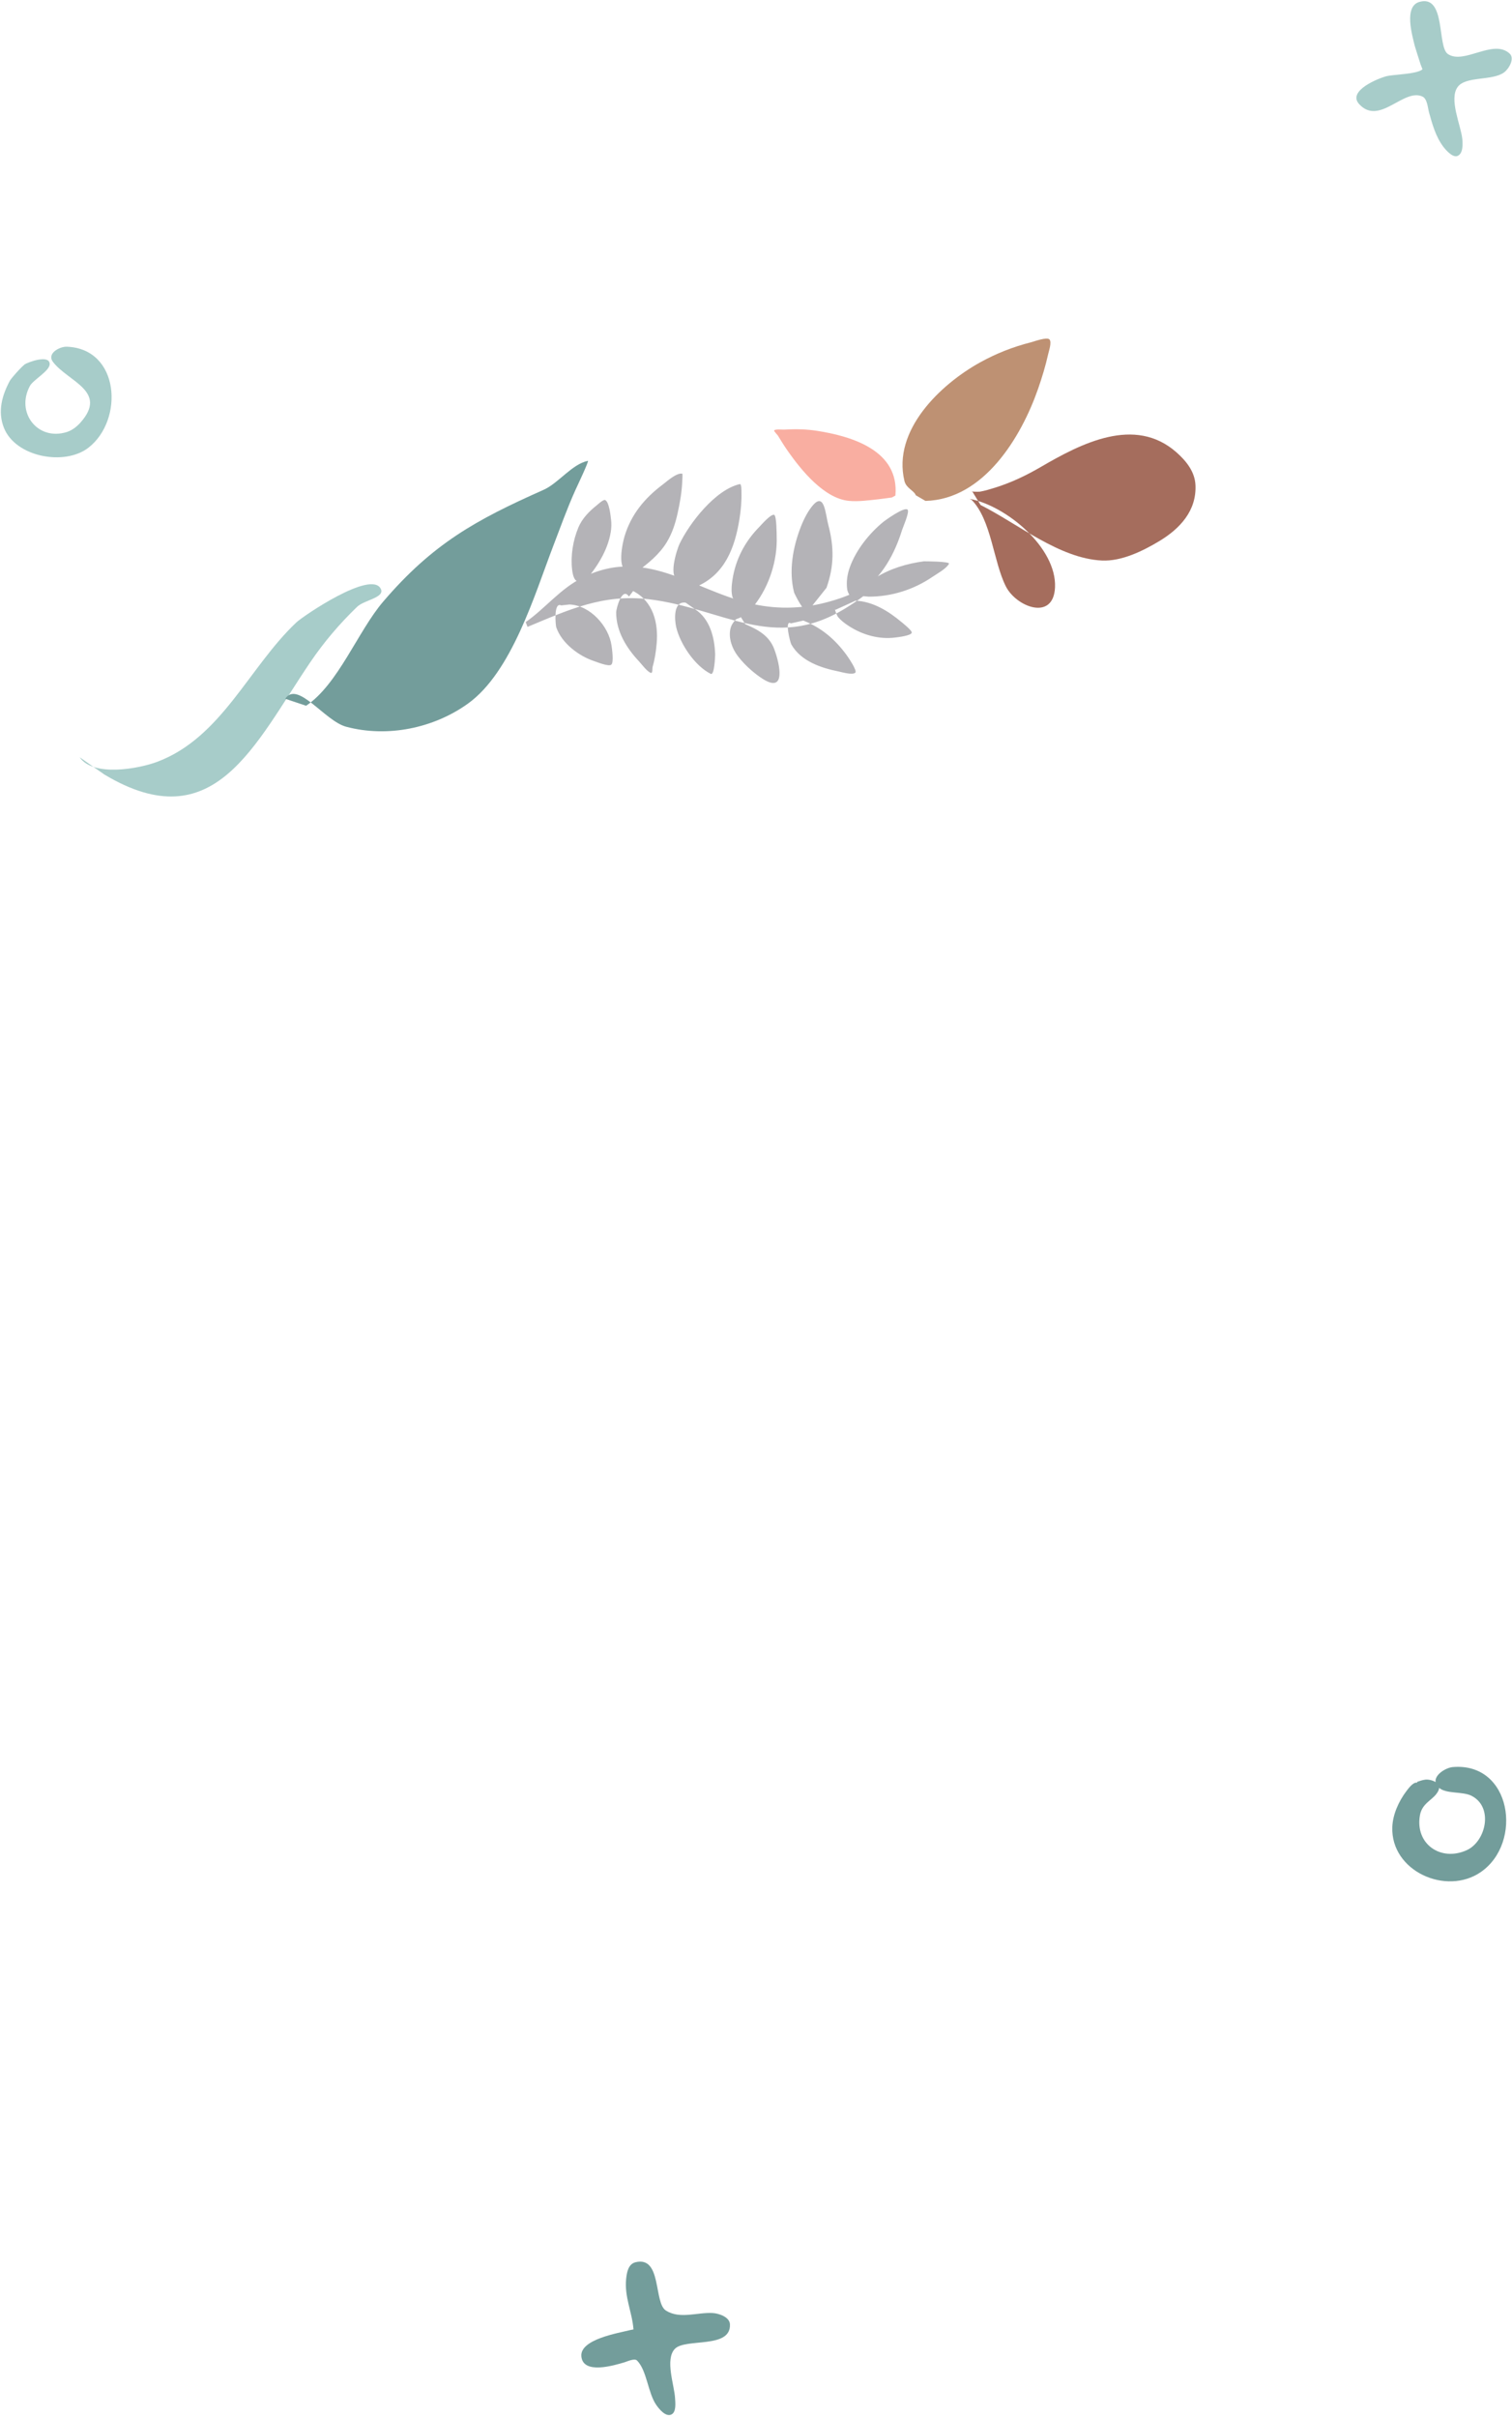 <svg version="1.2" baseProfile="tiny-ps" xmlns="http://www.w3.org/2000/svg" viewBox="0 0 630 1007" width="630" height="1007">
	<title>dark blue leaves and circ cles</title>
	<style>
		tspan { white-space:pre }
		.shp0 { opacity: 0.8;fill: #a1a0a5 } 
		.shp1 { opacity: 0.8;fill: #f79a8a } 
		.shp2 { opacity: 0.8;fill: #ae7650 } 
		.shp3 { opacity: 0.8;fill: #8f4935 } 
		.shp4 { fill: #a7ccc9 } 
		.shp5 { fill: #739d9b } 
	</style>
	<path id="dark grey leaves" class="shp0" d="M219.04 259.18C227.26 253.42 233.25 245.45 242.59 240.72C270.5 226.6 290.87 248.27 317.76 252.41C328.83 254.11 339.19 252.91 349.81 249.34C353.72 248.02 357.5 246.27 361.21 244.48C362.77 243.73 366.83 240.71 365.87 242.15C362.85 246.68 356.75 250.68 352.24 253.45C322.26 271.86 301.34 253.46 270.49 249.68C251.32 247.34 236.92 254.05 219.8 261.18M241.6 243.15C241.74 242.89 239.93 241.88 239.73 241.61C238.83 240.39 238.56 238.81 238.38 237.33C237.71 231.53 238.73 225.21 240.96 219.83C242.52 216.07 245.44 213.07 248.6 210.56C249.06 210.2 251.42 207.96 252.17 208.34C253.87 209.19 254.43 215 254.61 216.52C254.81 218.22 254.76 219.92 254.49 221.61C253.24 229.41 248.47 236.87 243.21 242.63M262.19 238.1C256.65 238.09 259.5 225.9 260.19 223.57C262.94 214.31 268.63 207.5 276.25 201.79C277.81 200.61 281.94 196.84 284.29 197.36C284.49 197.41 284.27 200.38 284.27 200.49C284.1 204.96 283.31 209.42 282.35 213.78C281.43 217.99 280.1 222.13 277.86 225.84C274.75 230.99 269.88 234.95 265.04 238.4M283.26 241.65C277.87 241.41 282.17 228.67 283.08 226.74C287.21 218.03 298.01 204.02 308.25 201.69C309.03 201.51 308.93 204.82 308.94 205.05C309.05 208.79 308.7 212.55 308.11 216.24C306.16 228.39 301.95 239.48 289.97 244.52M308.06 251.33C308.22 253.03 305.34 249.26 305.22 248.83C304.58 246.56 304.84 243.95 305.17 241.66C306.43 233.14 310.36 225.61 316.41 219.5C317.19 218.71 321.09 214.13 322.54 214.49C323.62 214.76 323.6 222.77 323.62 223.57C323.96 233.46 320.53 244.13 314.47 251.97M336.72 254.5C335.27 256.15 330.98 247.22 330.88 246.86C328.56 237.87 330.38 227.93 333.7 219.43C334.39 217.67 335.14 216.04 336.06 214.39C336.73 213.19 337.42 212.13 338.26 211.06C343.53 204.37 343.9 214.04 345.12 218.65C347.57 227.93 347.58 235.83 344.37 244.9M355.64 247.63C355.17 250.69 353.22 247.01 353.02 245.66C352.56 242.52 353.02 239.31 354.09 236.34C356.66 229.15 362.21 222.19 368.09 217.4C368.62 216.96 376.98 210.87 378.19 212.38C379 213.4 376.21 219.71 375.87 220.8C372.73 230.87 367.55 240.43 358.65 246.56M233.81 252.23C230.57 250.67 231.52 260.6 231.76 261.31C234.03 267.98 241.15 273.32 247.61 275.46C248.67 275.81 253.6 277.84 254.7 276.92C255.83 275.98 254.98 270.23 254.82 269.05C253.7 260.86 245.85 252.16 237.29 251.85M262.06 248.56C259.25 244.25 256.74 253.45 256.74 255.19C256.74 263.03 261.02 269.96 266.22 275.5C267.26 276.61 269.6 279.81 271.16 280.33C272.05 280.62 271.7 278.53 271.97 277.63C272.86 274.59 273.31 271.37 273.6 268.22C274.39 259.53 272.16 250.51 263.81 246.25M285.67 251.08C280.49 250.35 281.04 258.22 281.74 261.24C283.34 268.18 289.45 277.41 296.14 280.75C297.74 281.55 297.99 272.85 297.98 272.64C297.74 265.6 295.85 257.98 289.71 253.89M308.55 256.87C309.14 257.42 307.07 257.6 306.51 258.18C305.46 259.29 304.65 260.56 304.32 262.07C303.49 265.95 305.06 270.18 307.37 273.26C309.06 275.49 311.07 277.57 313.19 279.38C314.59 280.57 316.09 281.75 317.64 282.74C327.59 289.15 325.02 276.97 322.63 270.51C320.52 264.8 315.78 262.31 310.52 260.04M329.54 259.72C326.75 257.97 329.27 267.7 329.7 268.46C333.68 275.48 342.05 278.27 349.52 279.78C350.8 280.04 355.12 281.34 356.36 280.28C357.34 279.44 353.2 273.54 352.74 272.9C347.96 266.36 342.27 261.52 334.72 258.55M348.13 254.06C347.45 253.25 348.83 256.63 349.1 256.96C350.35 258.5 351.99 259.72 353.64 260.79C359.38 264.53 366.34 266.52 373.2 265.59C374.21 265.46 379.44 264.87 379.89 263.65C380.21 262.81 376.18 259.64 375.7 259.23C370.25 254.65 363.73 250.57 356.45 250.27M358.94 248.32C357.93 248.51 359.49 245.55 359.62 245.33C360.83 243.34 362.94 241.88 364.87 240.67C370.88 236.89 377.93 234.79 384.93 233.86C385.06 233.84 395.9 233.88 395.41 234.87C394.4 236.89 390.26 239.15 388.52 240.34C380.69 245.68 371.46 248.59 361.99 248.59" />
	<path id="cream dark leaf" class="shp1" d="M371.64 207.26C372.11 207.21 366.9 207.92 365.99 208.01C362.01 208.44 357.75 209.05 353.75 208.68C343.48 207.73 333.99 196.03 328.61 188.42C327 186.14 325.53 183.82 324.09 181.43C323.93 181.17 322.39 179.64 322.56 179.35C322.93 178.7 326.04 179.02 326.67 178.99C331.34 178.71 335.84 178.78 340.47 179.5C354.91 181.77 374.78 187.67 373.08 206.47" />
	<path id="dark yellow leaf" class="shp2" d="M381.58 206.34C380.85 204.36 377.58 203.45 376.85 200.39C371.74 179.19 392 160.07 408.29 151.03C415.08 147.26 422.17 144.48 429.69 142.58C430.78 142.3 436.37 140.23 437.32 141.47C438.27 142.7 437.02 146.26 436.75 147.49C435.66 152.41 434.18 157.27 432.52 162.03C425.54 182.06 409.94 208.08 385.61 208.69" />
	<path id="dark brown leaf" class="shp3" d="M405.04 204.62C404.05 204.93 408.04 204.89 408.28 204.85C410.56 204.45 412.8 203.74 415 203.05C421.65 200.94 427.74 198.01 433.76 194.5C450.46 184.77 472.81 173.16 490.16 188.43C494.21 192 497.85 196.48 498.11 202.09C498.6 212.8 491.65 220.27 482.98 225.48C476.18 229.57 467.31 233.91 459.15 233.53C441.37 232.71 423.97 218.11 408.57 210.4M404.86 208.27C413.1 216.68 413.89 233.97 419.1 244.3C423.43 252.89 438.97 258.91 439.59 244.69C440.31 228.11 419.12 210.59 404 207.84" />
	<path id="light green leaves" class="shp4" d="M591.93 26.88C591.93 26.88 589.58 19.56 589.47 19.09C588.42 14.65 584.85 2.63 591.45 0.79C602.55 -2.32 598.73 19.42 603.28 22.51C610 27.06 622.15 16.04 628.99 22.3C631.3 24.4 628.61 28.77 626.72 30.15C621.75 33.8 610.81 31.6 607.38 36.21C603.61 41.27 608.7 52.22 609.28 57.8C609.49 59.77 609.74 64.18 607.14 65.02C605.13 65.67 602.3 62.37 601.32 61.05C598.18 56.83 596.82 51.81 595.42 46.82C594.92 45.04 594.73 41.18 592.7 40.23C584.87 36.58 574.73 52.56 566.32 43.38C561.18 37.77 574.67 32.48 577.85 31.71C580.73 31.02 590.67 30.88 592.7 28.86M33.2 315.5C38.88 323.81 57.8 320.28 65.47 317.41C92.37 307.32 103.69 277.98 123.51 259.29C126.23 256.73 154.66 237.33 158.66 245.32C160.51 249.02 151.75 249.95 148.78 252.83C141.51 259.85 134.98 267.5 129.31 275.87C106.09 310.08 89.38 350.23 43.47 322.68M10.65 152.26C11.6 149.64 4.66 157.6 4.15 158.56C0.82 164.71 -1.05 171.47 1.63 178.23C6.48 190.47 26.97 194.26 36.92 186.47C51.72 174.88 49.9 145.19 27.77 144.45C24.95 144.36 19.36 147.2 22.08 150.79C28.25 158.95 45.18 162.95 33.54 176.04C32.01 177.76 30.03 179.31 27.8 180.01C15.69 183.78 6.47 171.91 12.45 160.81C13.86 158.19 20.85 154.5 20.71 151.59C20.52 147.6 11.58 150.89 10.08 151.92" />
	<path id="dark blue leaves and circ cles" class="shp5" d="M118.83 291.12C124.01 283.36 135.25 300.39 144.26 302.79C161.36 307.35 180.6 303.47 195 293.13C213.22 280.03 222.78 247.72 230.38 227.84C233.39 219.96 236.24 211.99 239.7 204.29C240.39 202.77 245.57 191.88 244.94 192.01C238.38 193.32 232.67 201.32 226.51 204.07C198.31 216.6 180.31 226.49 159.62 250.7C149.12 263 140.88 285.15 127.54 294.04M263.95 970.51C263.44 963.37 260.07 956.99 260.91 949.3C261.19 946.73 261.79 943.27 264.76 942.53C275.88 939.75 272.28 959.39 277.48 962.66C283.34 966.34 290.59 963.29 297 963.68C299.46 963.83 303.99 965.28 304.14 968.35C304.67 978.73 285.56 974.02 281.18 978.61C276.99 983.01 280.99 993.83 281.27 999.09C281.37 1000.9 281.9 1005.03 279.67 1005.98C277.25 1007 274.57 1003.58 273.45 1001.98C269.94 996.94 269.55 987.58 265.43 983.46C264.36 982.39 261.21 983.92 260.09 984.24C256.02 985.43 242.89 989.49 242.23 981.68C241.64 974.56 257.87 971.99 262.48 970.8M590.42 742.72C588.83 742.36 586.79 745.2 585.98 746.26C582.84 750.41 580.33 755.92 580.13 761.17C579.42 779.57 602.61 789.95 617.05 779.92C634.68 767.68 629.8 734.09 605.27 736.22C601.99 736.5 595.25 740.75 599.48 744.74C602.44 747.53 609.34 746.25 613.15 748.19C622.41 752.92 619.13 767.2 611.15 770.83C600.33 775.76 589.5 768.25 591.65 756.26C592.64 750.74 597.69 749.87 599.41 745.86C600.78 742.67 596.03 741.17 593.86 741.46C592.73 741.6 591.63 741.98 590.55 742.34" />
</svg>